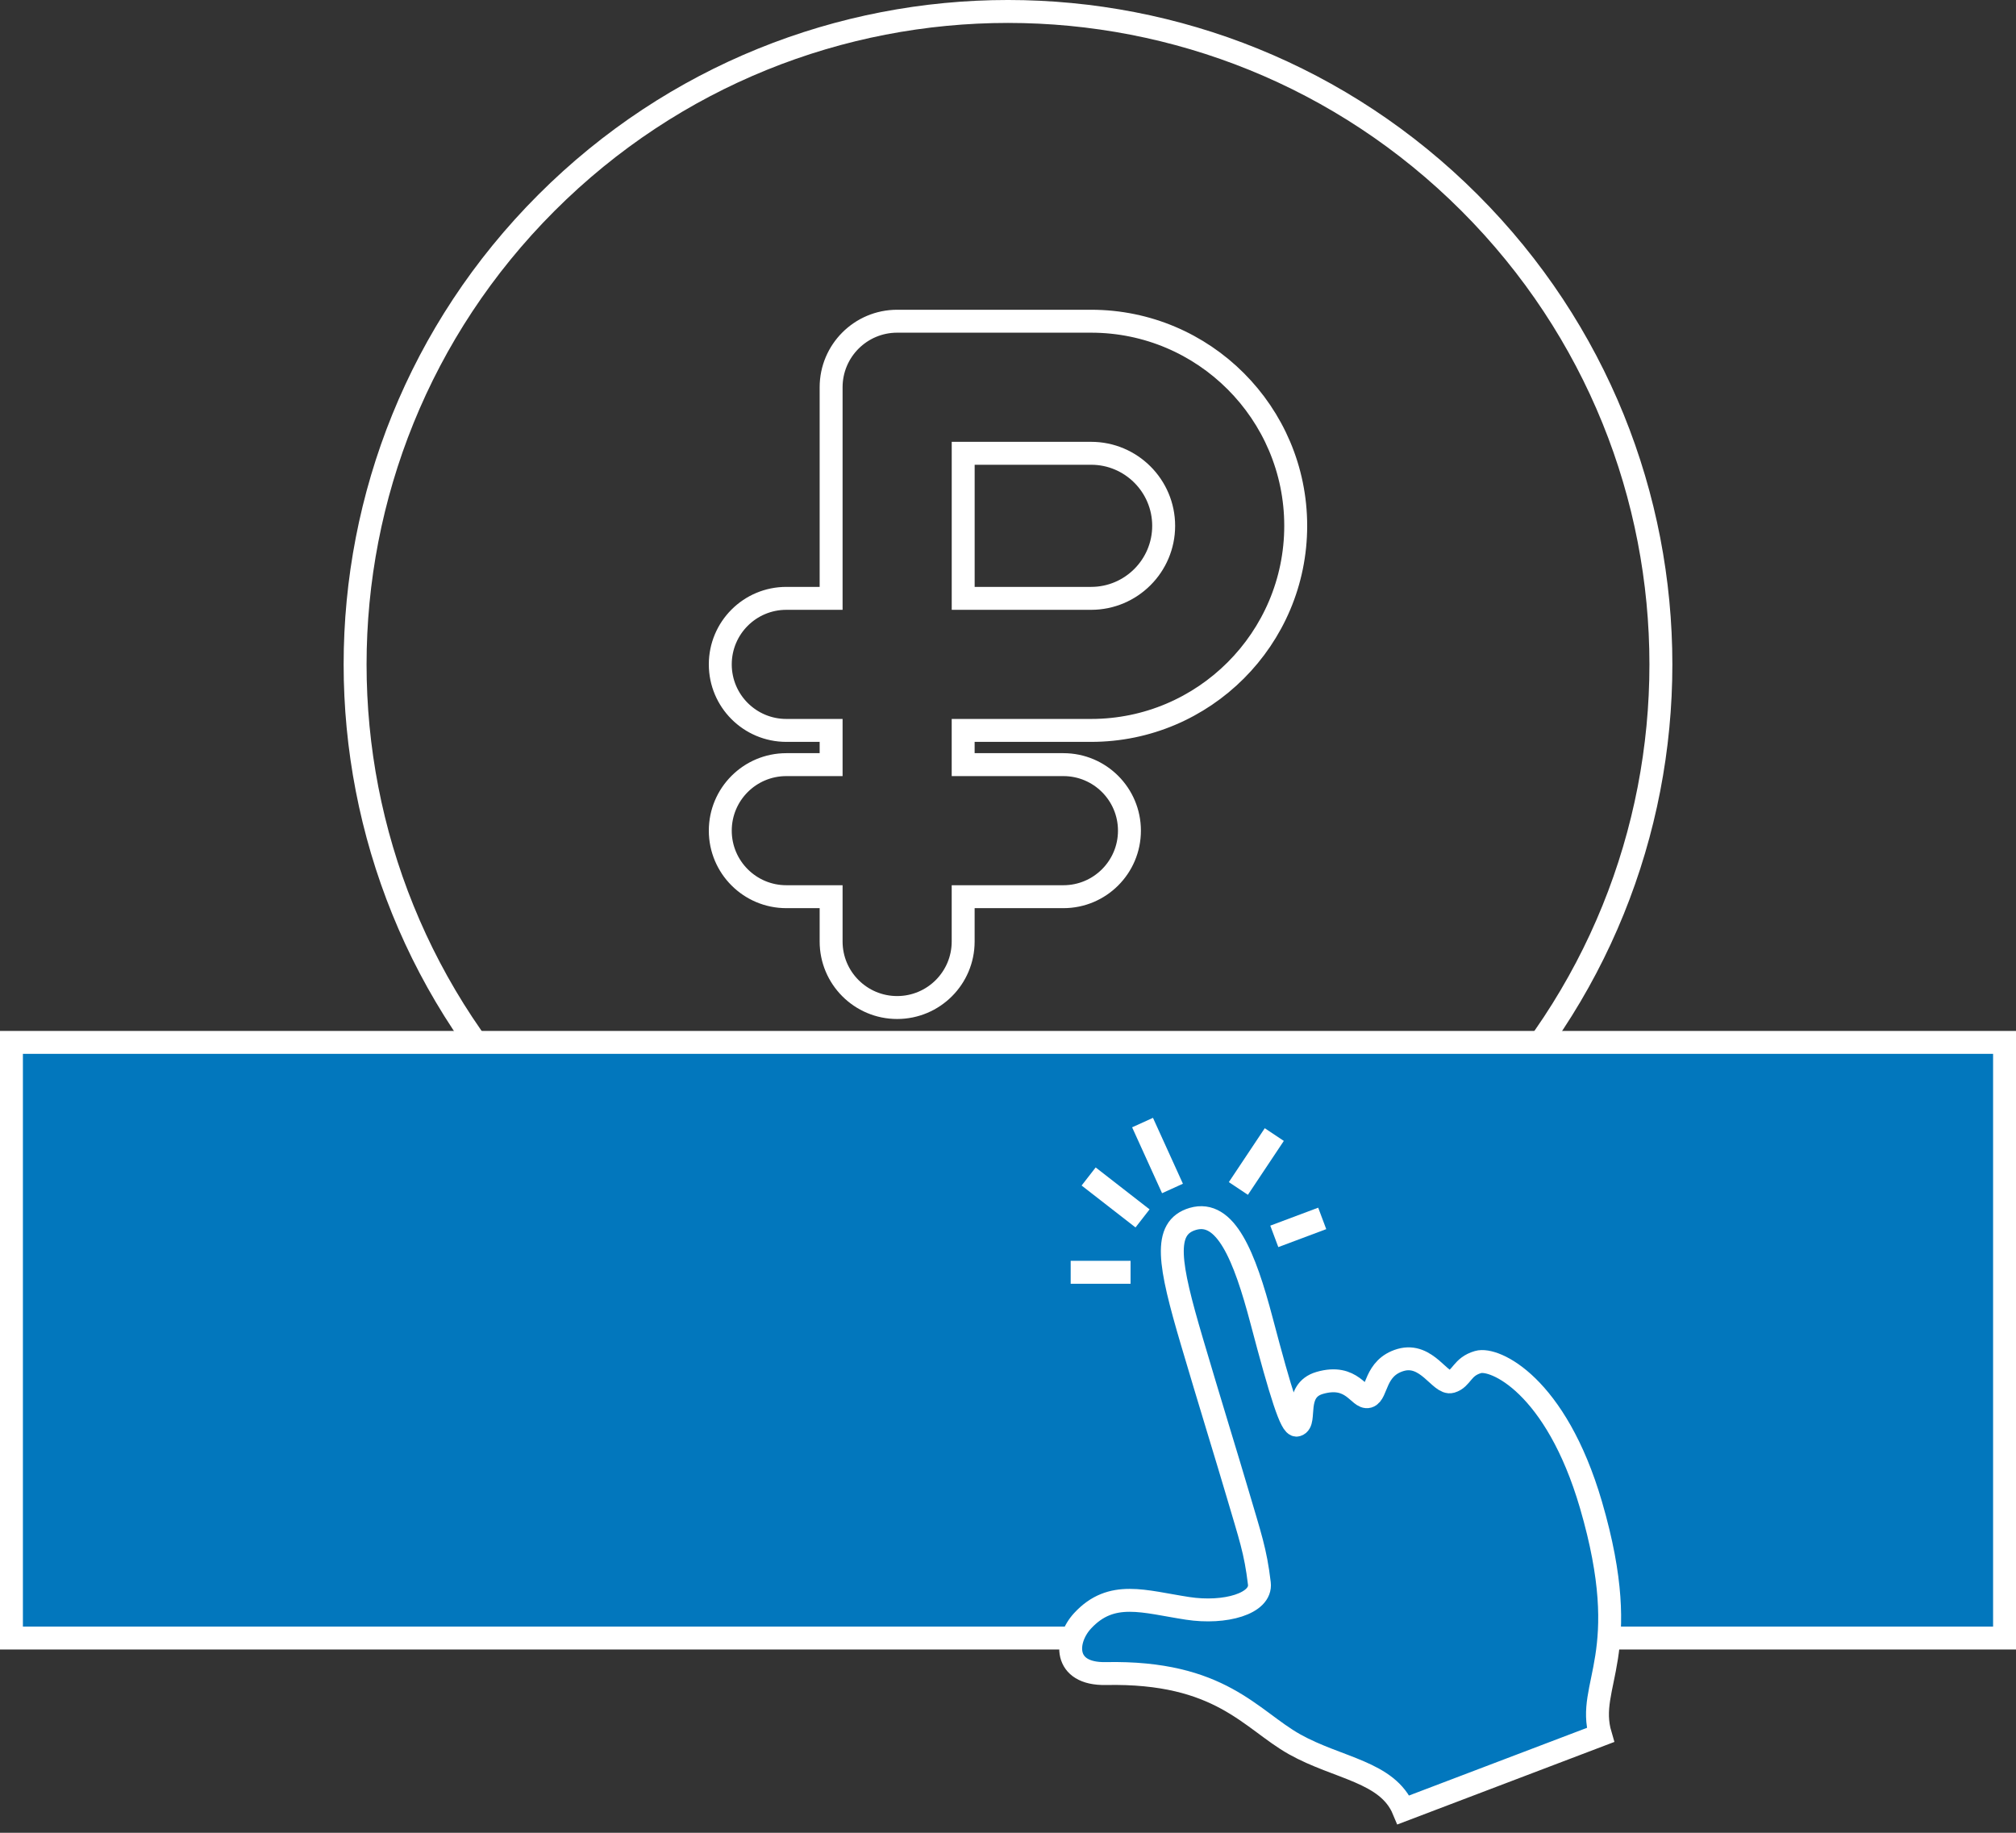 <svg width="88" height="80" viewBox="0 0 88 80" fill="none" xmlns="http://www.w3.org/2000/svg">
<rect x="0" y="0" width="88" height="80" fill="#333333" stroke="none"/>
<path d="M42.044 26.118V19.786H47.629C49.375 19.786 50.795 21.207 50.795 22.952C50.795 24.697 49.375 26.118 47.629 26.118H42.044Z" stroke="white" stroke-width="1.001"/>
<path d="M23.853 8.852L23.853 8.852C34.989 -2.284 53.013 -2.283 64.148 8.852C75.284 19.989 75.283 38.013 64.148 49.148C53.011 60.284 34.988 60.283 23.853 49.148C12.716 38.011 12.717 19.987 23.853 8.852ZM36.279 16.904V26.118H34.323C32.731 26.118 31.441 27.408 31.441 29C31.441 30.592 32.731 31.882 34.323 31.882H36.279V33.376H34.323C32.731 33.376 31.441 34.666 31.441 36.258C31.441 37.849 32.731 39.14 34.323 39.14H36.279V41.096C36.279 42.688 37.57 43.978 39.161 43.978C40.753 43.978 42.043 42.688 42.043 41.096V39.14H46.419C48.011 39.14 49.301 37.849 49.301 36.258C49.301 34.666 48.011 33.376 46.419 33.376H42.043V31.882H47.629C52.553 31.882 56.559 27.876 56.559 22.952C56.559 18.027 52.553 14.021 47.629 14.021H39.161C37.57 14.021 36.279 15.312 36.279 16.904Z" stroke="white" stroke-width="1.001"/>
<rect x="0.5" y="45.5" width="87" height="26" fill="#0277BD" stroke="white"/>
<path d="M47.257 70.746C48.522 69.379 49.941 69.915 51.84 70.204C53.472 70.455 55.079 69.997 54.972 69.115C54.803 67.689 54.566 67.051 54.024 65.204C53.593 63.735 52.773 61.087 52.027 58.556C51.028 55.169 50.739 53.597 52.069 53.204C53.502 52.787 54.324 54.823 55.069 57.647C55.917 60.861 56.363 62.28 56.613 62.205C57.053 62.079 56.451 60.704 57.602 60.365C59.042 59.946 59.32 61.072 59.723 60.959C60.127 60.837 59.99 59.698 61.138 59.362C62.291 59.029 62.871 60.45 63.347 60.308C63.818 60.169 63.807 59.656 64.518 59.453C65.231 59.241 67.912 60.441 69.446 65.683C71.372 72.275 69.203 73.5 69.86 75.731L61.264 79C60.568 77.326 58.413 77.203 56.506 76.136C54.585 75.055 53.28 72.948 48.273 73.05C46.39 73.088 46.479 71.587 47.257 70.746Z" fill="#0277BD" stroke="white"/>
<path d="M49.35 55.535H46.736M49.873 53.183L47.52 51.353M51.18 51.876L49.873 49M54.056 51.876L55.624 49.523M55.624 53.967L57.716 53.183" stroke="white"/>
</svg>
